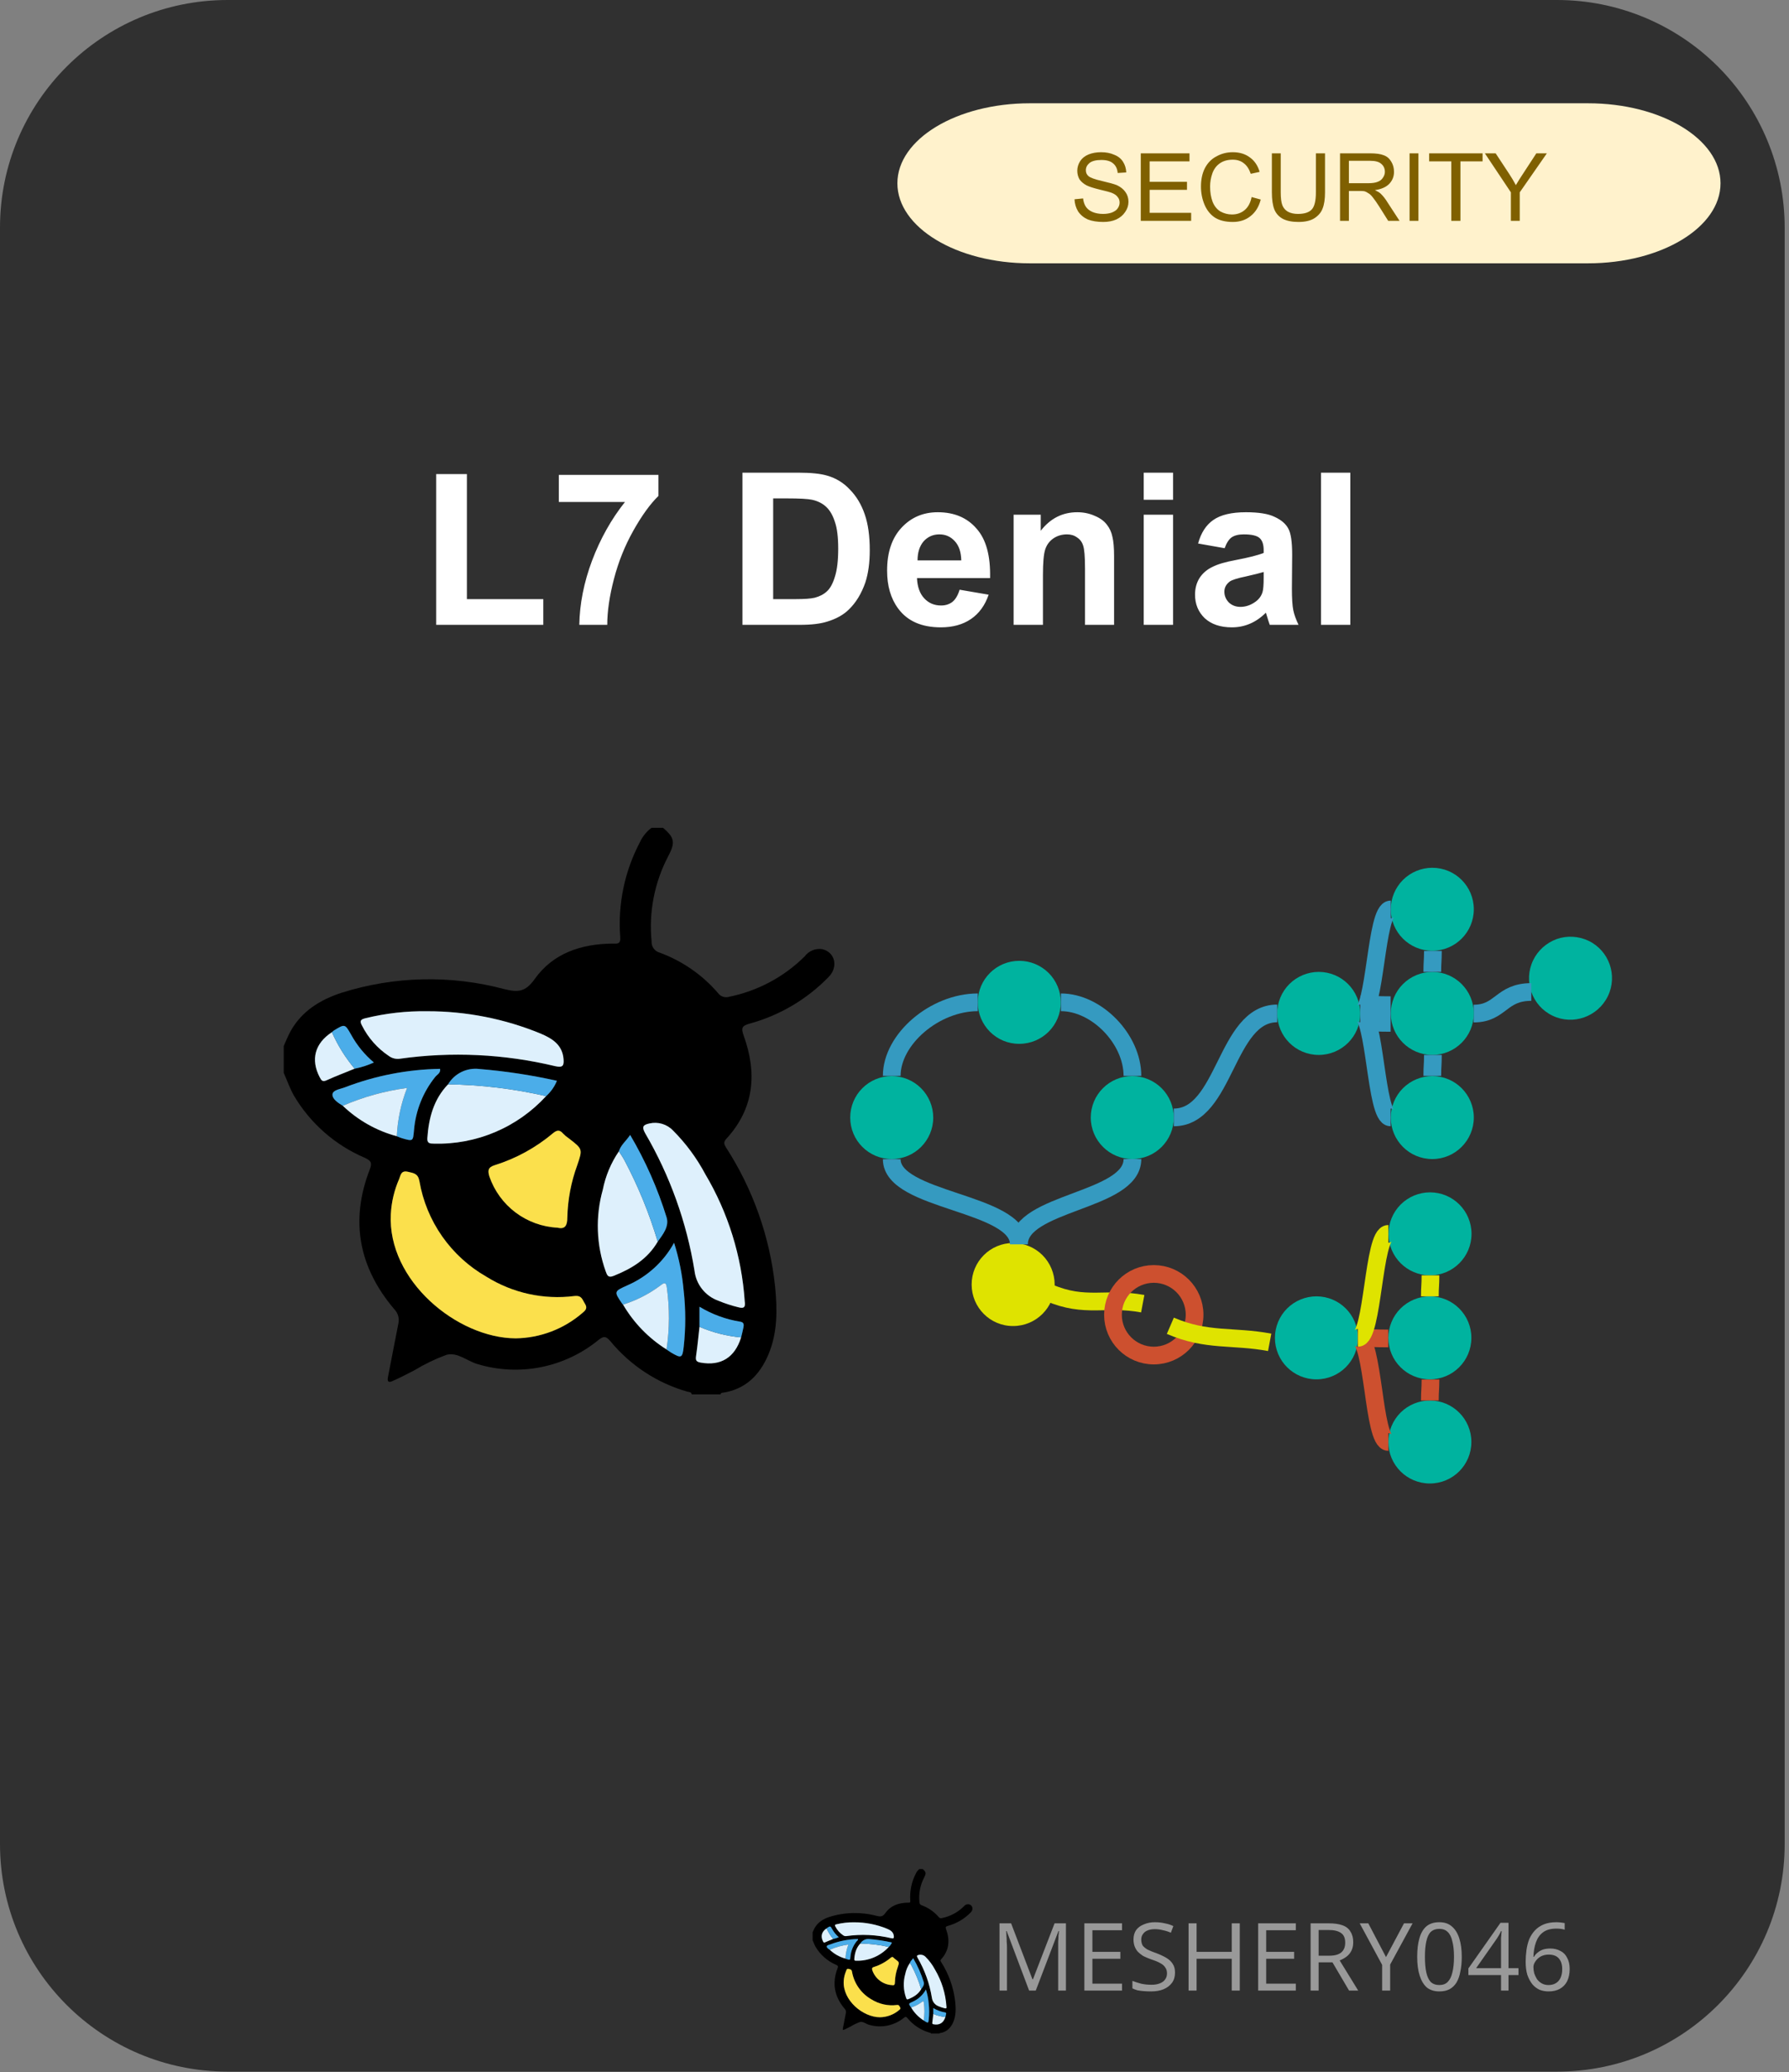 <svg width="101" height="117" viewBox="0 0 101 117" fill="none" xmlns="http://www.w3.org/2000/svg">
<rect x="0" y="0" width="101" height="117" fill="#808080" stroke="none"/>
<g clip-path="url(#clip0_5562_24511)">
<path fill-rule="evenodd" clip-rule="evenodd" d="M0 12.849C0 5.753 5.753 0 12.849 0H87.906C91.314 0 94.583 1.354 96.992 3.764C99.402 6.173 100.756 9.441 100.756 12.849V104.127C100.756 111.224 95.003 116.976 87.906 116.976H12.849C5.753 116.976 0 111.224 0 104.127V12.849Z" fill="#303030"/>
<path d="M24.625 35.283V26.768H26.359V33.83H30.672V35.283H24.625ZM31.549 28.346V26.815H37.174V28.002C36.705 28.461 36.231 29.117 35.752 29.971C35.273 30.825 34.908 31.737 34.658 32.705C34.408 33.664 34.283 34.523 34.283 35.283H32.705C32.726 34.096 32.965 32.888 33.424 31.659C33.893 30.419 34.512 29.315 35.283 28.346H31.549ZM41.916 26.69H45.072C45.791 26.69 46.338 26.747 46.713 26.862C47.213 27.007 47.64 27.273 47.994 27.659C48.359 28.034 48.635 28.497 48.822 29.049C49.01 29.591 49.103 30.263 49.103 31.065C49.103 31.773 49.02 32.382 48.853 32.893C48.635 33.518 48.328 34.023 47.932 34.408C47.63 34.711 47.223 34.94 46.713 35.096C46.328 35.221 45.812 35.283 45.166 35.283H41.916V26.69ZM43.65 28.143V33.83H44.932C45.421 33.83 45.775 33.804 45.994 33.752C46.275 33.679 46.505 33.559 46.682 33.393C46.869 33.226 47.02 32.95 47.135 32.565C47.26 32.179 47.322 31.653 47.322 30.987C47.322 30.33 47.26 29.825 47.135 29.471C47.02 29.106 46.859 28.825 46.65 28.627C46.442 28.429 46.176 28.294 45.853 28.221C45.603 28.169 45.124 28.143 44.416 28.143H43.65ZM54.176 33.299L55.816 33.58C55.608 34.184 55.275 34.643 54.816 34.955C54.358 35.268 53.79 35.424 53.113 35.424C52.03 35.424 51.228 35.07 50.707 34.362C50.29 33.799 50.082 33.086 50.082 32.221C50.082 31.19 50.353 30.382 50.895 29.799C51.436 29.216 52.118 28.924 52.941 28.924C53.868 28.924 54.598 29.231 55.129 29.846C55.671 30.45 55.926 31.382 55.895 32.643H51.77C51.79 33.132 51.926 33.513 52.176 33.783C52.426 34.054 52.743 34.19 53.129 34.19C53.379 34.19 53.592 34.122 53.77 33.987C53.947 33.841 54.082 33.612 54.176 33.299ZM54.27 31.643C54.259 31.164 54.134 30.799 53.895 30.549C53.665 30.299 53.379 30.174 53.035 30.174C52.681 30.174 52.384 30.304 52.145 30.565C51.915 30.836 51.801 31.195 51.801 31.643H54.27ZM62.897 35.283H61.256V32.112C61.256 31.434 61.219 30.997 61.147 30.799C61.084 30.601 60.969 30.45 60.803 30.346C60.647 30.231 60.459 30.174 60.24 30.174C59.949 30.174 59.688 30.252 59.459 30.409C59.24 30.565 59.089 30.773 59.006 31.034C58.922 31.294 58.881 31.773 58.881 32.471V35.283H57.225V29.065H58.756V29.971C59.297 29.273 59.985 28.924 60.818 28.924C61.172 28.924 61.501 28.992 61.803 29.127C62.105 29.252 62.334 29.419 62.49 29.627C62.647 29.825 62.751 30.054 62.803 30.315C62.865 30.565 62.897 30.929 62.897 31.409V35.283ZM64.57 28.221V26.69H66.227V28.221H64.57ZM64.57 35.283V29.065H66.227V35.283H64.57ZM69.139 30.955L67.639 30.69C67.805 30.086 68.092 29.643 68.498 29.362C68.915 29.07 69.529 28.924 70.342 28.924C71.071 28.924 71.613 29.013 71.967 29.19C72.331 29.356 72.587 29.575 72.732 29.846C72.878 30.106 72.951 30.596 72.951 31.315L72.936 33.237C72.936 33.789 72.962 34.195 73.014 34.455C73.066 34.705 73.165 34.981 73.311 35.283H71.686C71.644 35.169 71.592 35.007 71.529 34.799C71.498 34.695 71.477 34.627 71.467 34.596C71.186 34.877 70.883 35.086 70.561 35.221C70.248 35.356 69.909 35.424 69.545 35.424C68.899 35.424 68.389 35.252 68.014 34.908C67.649 34.554 67.467 34.112 67.467 33.58C67.467 33.226 67.55 32.914 67.717 32.643C67.894 32.372 68.133 32.164 68.436 32.018C68.738 31.862 69.175 31.731 69.748 31.627C70.508 31.481 71.04 31.346 71.342 31.221V31.065C71.342 30.742 71.264 30.513 71.107 30.377C70.951 30.242 70.654 30.174 70.217 30.174C69.925 30.174 69.696 30.231 69.529 30.346C69.373 30.461 69.243 30.664 69.139 30.955ZM71.342 32.299C71.133 32.362 70.8 32.445 70.342 32.549C69.883 32.643 69.581 32.737 69.436 32.83C69.227 32.987 69.123 33.179 69.123 33.408C69.123 33.638 69.206 33.841 69.373 34.018C69.55 34.184 69.769 34.268 70.029 34.268C70.331 34.268 70.618 34.169 70.889 33.971C71.087 33.825 71.217 33.643 71.279 33.424C71.321 33.289 71.342 33.023 71.342 32.627V32.299ZM74.578 35.283V26.69H76.234V35.283H74.578Z" fill="white"/>
<path d="M58.1 112.401L56.834 109.041H56.803C56.813 109.104 56.819 109.187 56.819 109.291C56.829 109.395 56.834 109.51 56.834 109.635C56.845 109.75 56.85 109.869 56.85 109.994V112.401H56.428V108.604H57.084L58.287 111.76H58.319L59.537 108.604H60.178V112.401H59.74V109.963C59.74 109.849 59.74 109.739 59.74 109.635C59.751 109.52 59.756 109.411 59.756 109.307C59.767 109.203 59.777 109.114 59.787 109.041H59.756L58.475 112.401H58.1ZM63.345 112.401H61.22V108.604H63.345V108.994H61.673V110.213H63.251V110.604H61.673V112.01H63.345V112.401ZM66.337 111.385C66.337 111.614 66.28 111.807 66.165 111.963C66.051 112.119 65.894 112.239 65.696 112.323C65.499 112.406 65.259 112.448 64.978 112.448C64.842 112.448 64.707 112.442 64.571 112.432C64.446 112.421 64.327 112.406 64.212 112.385C64.108 112.354 64.014 112.317 63.931 112.276V111.854C64.066 111.906 64.228 111.958 64.415 112.01C64.603 112.052 64.801 112.073 65.009 112.073C65.196 112.073 65.353 112.046 65.478 111.994C65.613 111.942 65.712 111.869 65.775 111.776C65.847 111.682 65.884 111.567 65.884 111.432C65.884 111.296 65.853 111.187 65.79 111.104C65.738 111.01 65.644 110.927 65.509 110.854C65.384 110.781 65.207 110.708 64.978 110.635C64.811 110.573 64.665 110.51 64.54 110.448C64.426 110.375 64.327 110.296 64.243 110.213C64.16 110.119 64.097 110.015 64.056 109.901C64.014 109.786 63.993 109.656 63.993 109.51C63.993 109.312 64.04 109.14 64.134 108.994C64.238 108.849 64.384 108.739 64.571 108.666C64.759 108.583 64.967 108.541 65.196 108.541C65.405 108.541 65.592 108.562 65.759 108.604C65.936 108.635 66.097 108.687 66.243 108.76L66.103 109.135C65.967 109.073 65.821 109.026 65.665 108.994C65.509 108.953 65.353 108.932 65.196 108.932C65.03 108.932 64.889 108.958 64.775 109.01C64.67 109.052 64.587 109.119 64.525 109.213C64.462 109.296 64.431 109.395 64.431 109.51C64.431 109.645 64.457 109.76 64.509 109.854C64.571 109.937 64.665 110.015 64.79 110.088C64.915 110.151 65.082 110.218 65.29 110.291C65.509 110.375 65.696 110.463 65.853 110.557C66.009 110.651 66.129 110.765 66.212 110.901C66.295 111.026 66.337 111.187 66.337 111.385ZM69.993 112.401H69.54V110.604H67.555V112.401H67.102V108.604H67.555V110.213H69.54V108.604H69.993V112.401ZM73.156 112.401H71.031V108.604H73.156V108.994H71.484V110.213H73.062V110.604H71.484V112.01H73.156V112.401ZM75.023 108.604C75.335 108.604 75.591 108.64 75.788 108.713C75.997 108.786 76.148 108.906 76.242 109.073C76.346 109.229 76.398 109.427 76.398 109.666C76.398 109.864 76.361 110.031 76.288 110.166C76.216 110.302 76.122 110.411 76.007 110.494C75.893 110.578 75.768 110.645 75.632 110.698L76.679 112.401H76.163L75.226 110.807H74.445V112.401H73.992V108.604H75.023ZM74.992 108.979H74.445V110.432H75.038C75.351 110.432 75.58 110.369 75.726 110.244C75.872 110.119 75.945 109.937 75.945 109.698C75.945 109.437 75.867 109.255 75.71 109.151C75.554 109.036 75.314 108.979 74.992 108.979ZM78.249 110.51L79.264 108.604H79.749L78.483 110.932V112.401H78.03V110.948L76.764 108.604H77.249L78.249 110.51ZM82.525 110.494C82.525 110.807 82.498 111.083 82.446 111.323C82.405 111.562 82.332 111.77 82.228 111.948C82.123 112.114 81.993 112.239 81.837 112.323C81.681 112.406 81.488 112.448 81.259 112.448C80.978 112.448 80.743 112.375 80.556 112.229C80.379 112.073 80.243 111.849 80.15 111.557C80.056 111.265 80.009 110.911 80.009 110.494C80.009 110.088 80.05 109.739 80.134 109.448C80.217 109.156 80.347 108.932 80.525 108.776C80.712 108.619 80.957 108.541 81.259 108.541C81.55 108.541 81.785 108.619 81.962 108.776C82.15 108.932 82.29 109.156 82.384 109.448C82.478 109.739 82.525 110.088 82.525 110.494ZM80.446 110.494C80.446 110.849 80.472 111.145 80.525 111.385C80.577 111.614 80.66 111.791 80.775 111.916C80.9 112.031 81.061 112.088 81.259 112.088C81.457 112.088 81.613 112.031 81.728 111.916C81.853 111.791 81.941 111.614 81.993 111.385C82.056 111.145 82.087 110.849 82.087 110.494C82.087 110.14 82.056 109.849 81.993 109.619C81.941 109.38 81.853 109.203 81.728 109.088C81.613 108.974 81.457 108.916 81.259 108.916C81.061 108.916 80.9 108.974 80.775 109.088C80.66 109.203 80.577 109.38 80.525 109.619C80.472 109.849 80.446 110.14 80.446 110.494ZM85.727 111.526H85.165V112.401H84.743V111.526H82.899V111.151L84.712 108.573H85.165V111.135H85.727V111.526ZM84.743 111.135V109.885C84.743 109.791 84.743 109.708 84.743 109.635C84.743 109.552 84.743 109.479 84.743 109.416C84.753 109.343 84.758 109.281 84.758 109.229C84.769 109.166 84.774 109.104 84.774 109.041H84.743C84.712 109.114 84.675 109.187 84.633 109.26C84.592 109.333 84.55 109.401 84.508 109.463L83.337 111.135H84.743ZM86.133 110.776C86.133 110.546 86.149 110.323 86.18 110.104C86.211 109.885 86.263 109.682 86.336 109.494C86.42 109.307 86.524 109.145 86.649 109.01C86.784 108.864 86.951 108.75 87.149 108.666C87.347 108.583 87.586 108.541 87.868 108.541C87.94 108.541 88.024 108.546 88.118 108.557C88.211 108.567 88.284 108.578 88.336 108.588V108.963C88.274 108.942 88.201 108.927 88.118 108.916C88.034 108.906 87.951 108.901 87.868 108.901C87.545 108.901 87.289 108.974 87.102 109.119C86.925 109.255 86.795 109.442 86.711 109.682C86.628 109.921 86.581 110.192 86.571 110.494H86.602C86.654 110.401 86.722 110.323 86.805 110.26C86.888 110.187 86.987 110.13 87.102 110.088C87.227 110.046 87.368 110.026 87.524 110.026C87.743 110.026 87.935 110.073 88.102 110.166C88.269 110.25 88.394 110.38 88.477 110.557C88.571 110.724 88.618 110.932 88.618 111.182C88.618 111.442 88.571 111.671 88.477 111.869C88.383 112.057 88.243 112.203 88.055 112.307C87.878 112.401 87.67 112.448 87.43 112.448C87.243 112.448 87.071 112.416 86.914 112.354C86.758 112.281 86.623 112.177 86.508 112.041C86.394 111.895 86.3 111.718 86.227 111.51C86.164 111.302 86.133 111.057 86.133 110.776ZM87.414 112.088C87.654 112.088 87.841 112.015 87.977 111.869C88.123 111.713 88.196 111.484 88.196 111.182C88.196 110.932 88.133 110.734 88.008 110.588C87.883 110.442 87.69 110.369 87.43 110.369C87.263 110.369 87.112 110.406 86.977 110.479C86.852 110.552 86.753 110.645 86.68 110.76C86.607 110.864 86.571 110.968 86.571 111.073C86.571 111.187 86.586 111.307 86.618 111.432C86.659 111.546 86.711 111.656 86.774 111.76C86.847 111.854 86.935 111.932 87.039 111.994C87.154 112.057 87.279 112.088 87.414 112.088Z" fill="#999999"/>
<path fill-rule="evenodd" clip-rule="evenodd" d="M58.139 5.832H89.657C93.786 5.832 97.134 7.855 97.134 10.35C97.134 12.846 93.786 14.869 89.657 14.869H58.139C54.01 14.869 50.663 12.846 50.663 10.35C50.663 7.855 54.01 5.832 58.139 5.832Z" fill="#FFF2CC"/>
<path d="M60.663 11.252L61.147 11.205C61.168 11.392 61.22 11.548 61.303 11.673C61.386 11.798 61.511 11.897 61.678 11.97C61.855 12.043 62.053 12.08 62.272 12.08C62.459 12.08 62.626 12.054 62.772 12.002C62.928 11.939 63.038 11.861 63.1 11.767C63.173 11.663 63.209 11.554 63.209 11.439C63.209 11.314 63.173 11.21 63.1 11.127C63.038 11.033 62.928 10.955 62.772 10.892C62.668 10.851 62.439 10.788 62.084 10.705C61.741 10.621 61.496 10.543 61.35 10.47C61.173 10.377 61.038 10.262 60.944 10.127C60.861 9.981 60.819 9.819 60.819 9.642C60.819 9.455 60.871 9.278 60.975 9.111C61.09 8.934 61.251 8.804 61.459 8.72C61.668 8.637 61.902 8.595 62.163 8.595C62.444 8.595 62.689 8.642 62.897 8.736C63.116 8.819 63.282 8.949 63.397 9.127C63.511 9.304 63.574 9.507 63.584 9.736L63.1 9.767C63.079 9.528 62.991 9.345 62.834 9.22C62.689 9.095 62.47 9.033 62.178 9.033C61.876 9.033 61.652 9.09 61.506 9.205C61.371 9.319 61.303 9.455 61.303 9.611C61.303 9.746 61.35 9.856 61.444 9.939C61.548 10.033 61.803 10.127 62.209 10.22C62.616 10.314 62.897 10.392 63.053 10.455C63.272 10.559 63.433 10.689 63.538 10.845C63.652 11.002 63.709 11.184 63.709 11.392C63.709 11.601 63.647 11.793 63.522 11.97C63.407 12.147 63.241 12.288 63.022 12.392C62.814 12.486 62.569 12.533 62.288 12.533C61.944 12.533 61.652 12.486 61.413 12.392C61.183 12.288 61.001 12.137 60.866 11.939C60.741 11.731 60.673 11.502 60.663 11.252ZM64.404 12.47V8.658H67.154V9.111H64.904V10.267H67.013V10.72H64.904V12.017H67.248V12.47H64.404ZM70.661 11.127L71.177 11.267C71.072 11.673 70.88 11.986 70.598 12.205C70.328 12.423 69.994 12.533 69.598 12.533C69.182 12.533 68.843 12.449 68.583 12.283C68.333 12.116 68.14 11.877 68.005 11.564C67.869 11.241 67.802 10.897 67.802 10.533C67.802 10.137 67.874 9.793 68.02 9.502C68.177 9.199 68.395 8.975 68.677 8.83C68.958 8.673 69.265 8.595 69.598 8.595C69.984 8.595 70.307 8.694 70.567 8.892C70.828 9.08 71.01 9.35 71.114 9.705L70.614 9.814C70.52 9.543 70.39 9.345 70.223 9.22C70.057 9.085 69.848 9.017 69.598 9.017C69.296 9.017 69.046 9.09 68.848 9.236C68.661 9.371 68.525 9.559 68.442 9.798C68.359 10.038 68.317 10.283 68.317 10.533C68.317 10.856 68.364 11.142 68.458 11.392C68.552 11.632 68.697 11.814 68.895 11.939C69.103 12.054 69.322 12.111 69.552 12.111C69.833 12.111 70.072 12.028 70.27 11.861C70.468 11.694 70.598 11.449 70.661 11.127ZM74.29 8.658H74.805V10.861C74.805 11.246 74.759 11.554 74.665 11.783C74.582 12.002 74.425 12.184 74.196 12.33C73.977 12.465 73.68 12.533 73.305 12.533C72.951 12.533 72.66 12.476 72.43 12.361C72.201 12.236 72.04 12.059 71.946 11.83C71.852 11.59 71.805 11.267 71.805 10.861V8.658H72.305V10.861C72.305 11.194 72.337 11.439 72.399 11.595C72.462 11.752 72.566 11.871 72.712 11.955C72.868 12.038 73.055 12.08 73.274 12.08C73.639 12.08 73.899 11.996 74.055 11.83C74.212 11.663 74.29 11.34 74.29 10.861V8.658ZM75.653 12.47V8.658H77.341C77.685 8.658 77.945 8.694 78.122 8.767C78.299 8.83 78.44 8.949 78.544 9.127C78.648 9.293 78.7 9.486 78.7 9.705C78.7 9.965 78.612 10.189 78.435 10.377C78.257 10.564 77.987 10.684 77.622 10.736C77.757 10.798 77.862 10.861 77.935 10.923C78.08 11.059 78.216 11.231 78.341 11.439L79.013 12.47H78.372L77.872 11.673C77.726 11.444 77.606 11.272 77.513 11.158C77.419 11.033 77.33 10.949 77.247 10.908C77.174 10.856 77.101 10.819 77.028 10.798C76.966 10.788 76.872 10.783 76.747 10.783H76.153V12.47H75.653ZM76.153 10.345H77.247C77.476 10.345 77.653 10.319 77.778 10.267C77.914 10.215 78.013 10.137 78.075 10.033C78.148 9.929 78.185 9.819 78.185 9.705C78.185 9.517 78.117 9.366 77.981 9.252C77.856 9.137 77.648 9.08 77.356 9.08H76.153V10.345ZM79.579 12.47V8.658H80.079V12.47H79.579ZM81.935 12.47V9.111H80.685V8.658H83.7V9.111H82.45V12.47H81.935ZM85.299 12.47V10.861L83.83 8.658H84.439L85.189 9.798C85.335 10.017 85.465 10.236 85.58 10.455C85.694 10.257 85.835 10.033 86.002 9.783L86.736 8.658H87.33L85.799 10.861V12.47H85.299Z" fill="#7F6000"/>
<g clip-path="url(#clip1_5562_24511)">
<path d="M55.202 56.597C55.202 55.301 56.25 54.254 57.546 54.254C58.164 54.254 58.765 54.503 59.203 54.941C59.641 55.378 59.89 55.979 59.89 56.597C59.89 57.894 58.842 58.941 57.546 58.941C56.25 58.95 55.202 57.894 55.202 56.597Z" fill="#00B39F"/>
<path d="M48 63.104C48 61.808 49.047 60.761 50.344 60.761C50.962 60.761 51.563 61.01 52 61.448C52.438 61.885 52.687 62.486 52.687 63.104C52.687 64.401 51.64 65.448 50.344 65.448C49.047 65.448 48 64.401 48 63.104Z" fill="#00B39F"/>
<path d="M55.202 56.597C52.773 56.597 50.344 58.675 50.344 60.752" stroke="#359AC0" stroke-miterlimit="10" stroke-linejoin="round"/>
<path d="M87.652 57.353C86.484 56.795 85.995 55.395 86.553 54.228C86.819 53.67 87.3 53.241 87.884 53.026C88.468 52.82 89.111 52.855 89.678 53.121C90.846 53.679 91.335 55.078 90.777 56.245C90.21 57.413 88.811 57.911 87.652 57.353Z" fill="#00B39F"/>
<path d="M61.581 63.104C61.581 61.808 62.628 60.761 63.924 60.761C64.542 60.761 65.143 61.01 65.581 61.448C66.019 61.885 66.268 62.486 66.268 63.104C66.268 64.401 65.221 65.448 63.924 65.448C62.637 65.448 61.581 64.401 61.581 63.104Z" fill="#00B39F"/>
<path d="M54.855 72.532C54.855 71.236 55.902 70.188 57.199 70.188C57.817 70.188 58.418 70.437 58.855 70.875C59.293 71.313 59.542 71.914 59.542 72.532C59.542 73.828 58.495 74.876 57.199 74.876C55.902 74.884 54.855 73.828 54.855 72.532Z" fill="#DFE300"/>
<path d="M59.217 72.993C61.279 73.882 62.444 73.228 64.514 73.616" stroke="#DFE300"/>
<path d="M63.933 65.448C63.933 66.65 62.336 67.251 60.731 67.852C59.134 68.453 57.529 69.053 57.529 70.255" stroke="#359AC0" stroke-miterlimit="10" stroke-linejoin="round"/>
<path d="M86.45 56.014C85.6 56.014 85.162 56.314 84.759 56.623C84.356 56.923 83.978 57.233 83.197 57.233" stroke="#359AC0" stroke-miterlimit="10" stroke-linejoin="round"/>
<path d="M57.52 70.264C57.52 69.062 55.726 68.461 53.932 67.86C52.138 67.259 50.344 66.658 50.344 65.457" stroke="#359AC0" stroke-miterlimit="10" stroke-linejoin="round"/>
<path d="M63.933 60.752C63.933 58.675 61.916 56.597 59.898 56.597" stroke="#359AC0" stroke-miterlimit="10" stroke-linejoin="round"/>
<path d="M80.862 65.448C79.565 65.448 78.518 64.401 78.518 63.104C78.518 62.486 78.767 61.885 79.205 61.448C79.643 61.01 80.244 60.761 80.862 60.761C82.158 60.761 83.205 61.808 83.205 63.104C83.205 64.392 82.158 65.448 80.862 65.448Z" fill="#00B39F"/>
<path d="M74.449 59.568C73.153 59.568 72.105 58.52 72.105 57.224C72.105 56.606 72.354 56.005 72.792 55.567C73.23 55.129 73.831 54.88 74.449 54.88C75.745 54.88 76.793 55.928 76.793 57.224C76.801 58.52 75.745 59.568 74.449 59.568Z" fill="#00B39F"/>
<path d="M80.862 59.568C79.565 59.568 78.518 58.52 78.518 57.224C78.518 56.606 78.767 56.005 79.205 55.567C79.643 55.129 80.244 54.88 80.862 54.88C82.158 54.88 83.205 55.928 83.205 57.224C83.205 58.52 82.158 59.568 80.862 59.568Z" fill="#00B39F"/>
<path d="M78.51 63.096C78.08 63.096 77.866 61.628 77.651 60.16C77.436 58.692 77.222 57.224 76.793 57.224" stroke="#359AC0" stroke-miterlimit="10" stroke-linejoin="round"/>
<path d="M76.801 57.224C77.23 57.224 77.445 57.233 77.651 57.241C77.866 57.25 78.08 57.258 78.51 57.258" stroke="#359AC0" stroke-width="2" stroke-miterlimit="10" stroke-linejoin="round"/>
<path d="M80.862 60.752C80.862 60.46 80.87 60.306 80.879 60.16C80.887 60.014 80.896 59.859 80.896 59.568" stroke="#359AC0" stroke-miterlimit="10" stroke-linejoin="round"/>
<path d="M72.105 57.224C70.646 57.224 69.916 58.692 69.187 60.16C68.457 61.628 67.727 63.096 66.268 63.096" stroke="#359AC0" stroke-miterlimit="10" stroke-linejoin="round"/>
<path d="M80.862 53.687C79.565 53.687 78.518 52.64 78.518 51.344C78.518 50.725 78.767 50.125 79.205 49.687C79.643 49.249 80.244 49 80.862 49C82.158 49 83.205 50.047 83.205 51.344C83.205 52.64 82.158 53.687 80.862 53.687Z" fill="#00B39F"/>
<path d="M80.862 54.88C80.862 54.589 80.87 54.434 80.879 54.288C80.887 54.142 80.896 53.988 80.896 53.696" stroke="#359AC0" stroke-miterlimit="10" stroke-linejoin="round"/>
<path d="M76.801 57.224C77.23 57.224 77.445 55.756 77.66 54.288C77.874 52.82 78.089 51.352 78.518 51.352" stroke="#359AC0" stroke-miterlimit="10" stroke-linejoin="round"/>
<path d="M80.724 83.767C79.428 83.767 78.381 82.72 78.381 81.424C78.381 80.806 78.63 80.205 79.067 79.767C79.505 79.329 80.106 79.08 80.724 79.08C82.021 79.08 83.068 80.128 83.068 81.424C83.068 82.72 82.021 83.767 80.724 83.767Z" fill="#00B39F"/>
<path d="M74.32 77.887C73.024 77.887 71.977 76.84 71.977 75.543C71.977 74.925 72.226 74.324 72.663 73.887C73.101 73.449 73.702 73.2 74.32 73.2C75.617 73.2 76.664 74.247 76.664 75.543C76.664 76.84 75.617 77.887 74.32 77.887Z" fill="#00B39F"/>
<path d="M80.724 77.887C79.428 77.887 78.381 76.84 78.381 75.543C78.381 74.925 78.63 74.324 79.067 73.887C79.505 73.449 80.106 73.2 80.724 73.2C82.021 73.2 83.068 74.247 83.068 75.543C83.068 76.84 82.021 77.887 80.724 77.887Z" fill="#00B39F"/>
<path d="M78.381 81.424C77.951 81.424 77.737 79.956 77.531 78.488C77.316 77.02 77.102 75.552 76.672 75.552" stroke="#CD502F" stroke-miterlimit="10" stroke-linejoin="round"/>
<path d="M76.664 75.543C77.093 75.543 77.308 75.552 77.514 75.561C77.728 75.569 77.943 75.578 78.372 75.578" stroke="#CD502F" stroke-miterlimit="10" stroke-linejoin="round"/>
<path d="M80.724 79.08C80.724 78.788 80.733 78.634 80.742 78.488C80.75 78.342 80.759 78.188 80.759 77.896" stroke="#CD502F" stroke-miterlimit="10" stroke-linejoin="round"/>
<path d="M80.733 72.015C79.437 72.015 78.389 70.968 78.389 69.672C78.389 69.053 78.638 68.453 79.076 68.015C79.514 67.577 80.115 67.328 80.733 67.328C82.029 67.328 83.076 68.375 83.076 69.672C83.076 70.968 82.029 72.015 80.733 72.015Z" fill="#00B39F"/>
<path d="M80.724 73.2C80.724 72.908 80.733 72.753 80.742 72.608C80.75 72.462 80.759 72.307 80.759 72.015" stroke="#DFE300" stroke-miterlimit="10" stroke-linejoin="round"/>
<path d="M76.664 75.543C77.093 75.543 77.308 74.076 77.522 72.608C77.737 71.14 77.951 69.672 78.381 69.672" stroke="#DFE300" stroke-miterlimit="10" stroke-linejoin="round"/>
<circle cx="65.138" cy="74.239" r="2.304" stroke="#CD502F"/>
<path d="M66.073 74.862C68.134 75.752 69.611 75.409 71.681 75.797" stroke="#DFE300"/>
</g>
<path d="M37.432 46.742C38.078 47.297 38.142 47.563 37.722 48.354C36.949 49.828 36.623 51.497 36.786 53.154C36.777 53.294 36.816 53.434 36.897 53.549C36.978 53.664 37.096 53.748 37.232 53.788C38.505 54.254 39.639 55.036 40.526 56.062C40.595 56.162 40.693 56.237 40.808 56.278C40.922 56.318 41.046 56.32 41.162 56.285C42.778 55.957 44.262 55.163 45.432 54.001C45.545 53.849 45.697 53.73 45.873 53.659C46.049 53.588 46.241 53.566 46.428 53.597C47.15 53.772 47.342 54.602 46.778 55.169C45.555 56.428 44.017 57.337 42.324 57.8C41.876 57.921 41.834 58.056 41.984 58.474C42.748 60.589 42.592 62.573 41.01 64.3C40.828 64.498 40.878 64.618 40.993 64.801C42.519 67.165 43.467 69.856 43.76 72.655C43.888 73.95 43.902 75.249 43.382 76.482C42.882 77.668 42.06 78.478 40.726 78.655C40.706 78.657 40.693 78.709 40.677 78.738H39.055C39.033 78.59 38.895 78.606 38.805 78.582C37.098 78.095 35.581 77.098 34.455 75.726C34.21 75.447 34.089 75.43 33.796 75.657C32.86 76.426 31.749 76.954 30.562 77.194C29.375 77.434 28.146 77.379 26.985 77.033C26.378 76.868 25.834 76.328 25.196 76.506C24.573 76.736 23.973 77.026 23.405 77.37C23.02 77.562 22.642 77.773 22.247 77.943C22.116 77.999 21.82 78.179 21.904 77.752C22.102 76.749 22.289 75.745 22.489 74.742C22.522 74.597 22.519 74.445 22.478 74.302C22.437 74.158 22.36 74.027 22.255 73.921C20.259 71.565 19.752 68.93 20.878 66.029C21.026 65.647 20.933 65.535 20.589 65.374C18.922 64.661 17.525 63.437 16.601 61.877C16.368 61.466 16.21 61.013 16.018 60.578V59.065C16.149 58.779 16.262 58.481 16.416 58.208C17.054 57.078 18.089 56.451 19.276 56.06C22.262 55.116 25.455 55.045 28.479 55.854C29.262 56.046 29.671 56.008 30.186 55.283C31.224 53.821 32.812 53.301 34.571 53.281C34.819 53.278 35.052 53.347 35.016 52.914C34.875 51.058 35.261 49.201 36.128 47.555C36.276 47.233 36.501 46.954 36.784 46.742L37.432 46.742ZM18.737 58.284C17.773 58.912 17.529 59.833 18.049 60.827C18.144 61.01 18.208 61.106 18.441 60.999C18.959 60.763 19.494 60.561 20.021 60.345C20.396 60.272 20.761 60.154 21.107 59.994C20.587 59.556 20.153 59.026 19.825 58.43C19.473 57.81 19.471 57.81 18.857 58.184C18.814 58.215 18.774 58.248 18.737 58.284ZM41.84 75.518C41.885 75.326 41.938 75.136 41.974 74.942C42.001 74.793 41.997 74.66 41.788 74.631C40.975 74.501 40.195 74.214 39.491 73.788V74.921C39.428 75.469 39.378 76.02 39.297 76.566C39.261 76.808 39.301 76.897 39.566 76.943C40.695 77.141 41.483 76.66 41.84 75.518ZM37.63 76.199C37.719 76.259 37.805 76.325 37.897 76.379C38.464 76.714 38.53 76.686 38.599 76.047C38.717 74.993 38.716 73.929 38.596 72.875C38.515 71.958 38.334 71.053 38.055 70.177C37.468 71.246 36.542 72.09 35.424 72.577C34.653 72.924 34.653 72.924 35.136 73.629C35.148 73.643 35.161 73.655 35.175 73.666C35.777 74.696 36.62 75.564 37.63 76.199ZM19.353 62.439C20.209 63.259 21.257 63.851 22.402 64.159C22.5 64.197 22.595 64.243 22.696 64.272C23.326 64.454 23.315 64.452 23.374 63.81C23.465 62.71 23.884 61.662 24.577 60.802C24.678 60.676 24.881 60.598 24.847 60.354C23.009 60.385 21.192 60.737 19.476 61.396C19.217 61.498 18.791 61.543 18.771 61.793C18.75 62.056 19.088 62.278 19.353 62.439ZM37.132 70.112C37.429 69.705 37.783 69.254 37.637 68.753C37.135 67.122 36.443 65.556 35.576 64.086C35.34 64.439 35.046 64.654 34.94 65.01C34.495 65.663 34.187 66.398 34.033 67.173C33.607 68.689 33.663 70.299 34.193 71.782C34.272 71.991 34.317 72.174 34.633 72.048C35.656 71.642 36.561 71.096 37.132 70.112ZM30.829 61.896C31.097 61.658 31.306 61.361 31.441 61.029C29.997 60.706 28.532 60.483 27.057 60.362C26.711 60.32 26.36 60.38 26.047 60.534C25.735 60.688 25.473 60.929 25.295 61.229C24.479 62.078 24.204 63.133 24.126 64.267C24.105 64.567 24.278 64.576 24.492 64.577C25.679 64.611 26.859 64.389 27.952 63.926C29.046 63.463 30.027 62.771 30.829 61.896ZM29.115 75.572C30.496 75.552 31.826 75.047 32.873 74.145C33.052 73.997 33.189 73.873 33.022 73.613C32.873 73.381 32.848 73.132 32.422 73.183C30.691 73.401 28.938 73.015 27.458 72.09C26.47 71.525 25.619 70.749 24.965 69.817C24.312 68.885 23.873 67.821 23.68 66.699C23.602 66.26 23.358 66.244 23.03 66.166C22.629 66.071 22.618 66.378 22.532 66.577C22.258 67.204 22.099 67.876 22.064 68.56C21.868 72.311 25.817 75.56 29.115 75.572ZM42.044 73.473C41.874 70.94 41.112 68.483 39.817 66.3C39.335 65.394 38.722 64.565 37.998 63.838C37.83 63.661 37.618 63.532 37.385 63.461C37.151 63.391 36.904 63.383 36.666 63.438C36.308 63.515 36.216 63.619 36.427 63.996C37.823 66.388 38.766 69.017 39.209 71.751C39.252 72.131 39.401 72.491 39.639 72.791C39.877 73.09 40.193 73.318 40.553 73.447C40.917 73.598 41.292 73.721 41.675 73.814C42.035 73.918 42.09 73.777 42.044 73.473ZM24.12 57.101C22.95 57.084 21.782 57.215 20.645 57.492C20.379 57.556 20.279 57.629 20.438 57.913C20.787 58.607 21.31 59.198 21.956 59.629C22.13 59.757 22.346 59.812 22.56 59.785C25.488 59.371 28.469 59.513 31.345 60.203C31.772 60.3 31.846 60.177 31.816 59.805C31.752 58.993 31.171 58.64 30.528 58.365C28.496 57.527 26.319 57.098 24.12 57.101ZM31.474 69.323C31.892 69.424 32.029 69.219 32.029 68.747C32.053 67.741 32.241 66.746 32.587 65.801C32.896 64.886 32.905 64.89 32.119 64.284C31.999 64.204 31.889 64.112 31.789 64.008C31.592 63.775 31.433 63.811 31.211 63.995C30.247 64.807 29.131 65.418 27.928 65.794C27.532 65.916 27.537 66.115 27.627 66.427C27.905 67.239 28.421 67.949 29.106 68.465C29.792 68.981 30.617 69.28 31.474 69.323Z" fill="black"/>
<path d="M29.115 75.572C25.817 75.56 21.868 72.311 22.064 68.56C22.099 67.876 22.258 67.204 22.532 66.577C22.618 66.378 22.629 66.071 23.03 66.166C23.358 66.244 23.602 66.26 23.68 66.699C23.873 67.821 24.312 68.885 24.965 69.817C25.619 70.749 26.47 71.525 27.458 72.09C28.938 73.015 30.691 73.401 32.422 73.183C32.848 73.132 32.873 73.381 33.022 73.613C33.189 73.873 33.052 73.997 32.873 74.145C31.826 75.047 30.496 75.552 29.115 75.572V75.572Z" fill="#FBE04C"/>
<path d="M42.044 73.473C42.09 73.777 42.035 73.918 41.675 73.814C41.292 73.721 40.917 73.598 40.553 73.447C40.193 73.318 39.877 73.09 39.639 72.791C39.401 72.491 39.252 72.131 39.209 71.751C38.766 69.017 37.823 66.388 36.427 63.996C36.216 63.619 36.308 63.515 36.666 63.438C36.904 63.383 37.151 63.391 37.385 63.461C37.618 63.531 37.83 63.661 37.998 63.838C38.722 64.565 39.335 65.394 39.817 66.3C41.112 68.483 41.874 70.94 42.044 73.473V73.473ZM24.12 57.101C26.319 57.098 28.496 57.527 30.528 58.365C31.171 58.64 31.752 58.993 31.816 59.805C31.846 60.177 31.772 60.3 31.345 60.203C28.469 59.513 25.488 59.371 22.56 59.785C22.346 59.812 22.13 59.757 21.956 59.629C21.31 59.198 20.787 58.607 20.438 57.913C20.279 57.629 20.379 57.556 20.645 57.492C21.782 57.215 22.95 57.084 24.12 57.101V57.101Z" fill="#DEF0FC"/>
<path d="M31.474 69.323C30.617 69.28 29.792 68.981 29.106 68.465C28.421 67.949 27.905 67.239 27.627 66.427C27.537 66.115 27.532 65.916 27.929 65.794C29.131 65.418 30.247 64.807 31.211 63.995C31.433 63.811 31.592 63.775 31.789 64.008C31.889 64.112 32 64.204 32.119 64.284C32.905 64.89 32.896 64.886 32.587 65.801C32.241 66.746 32.053 67.741 32.029 68.747C32.029 69.219 31.892 69.424 31.474 69.323V69.323Z" fill="#FBE04C"/>
<path d="M30.829 61.896C30.027 62.771 29.046 63.463 27.952 63.926C26.859 64.389 25.679 64.611 24.492 64.577C24.278 64.576 24.105 64.568 24.126 64.267C24.204 63.133 24.479 62.078 25.295 61.229C27.158 61.255 29.013 61.478 30.829 61.896V61.896ZM37.132 70.112C36.56 71.096 35.656 71.642 34.633 72.048C34.317 72.174 34.272 71.991 34.193 71.782C33.663 70.3 33.607 68.689 34.033 67.173C34.187 66.398 34.495 65.663 34.94 65.011C35.044 65.176 35.158 65.336 35.25 65.508C36.028 66.977 36.658 68.519 37.132 70.112V70.112Z" fill="#DEF0FC"/>
<path d="M19.353 62.439C19.088 62.278 18.75 62.056 18.771 61.793C18.791 61.543 19.217 61.498 19.476 61.396C21.192 60.737 23.009 60.385 24.847 60.354C24.881 60.598 24.678 60.676 24.577 60.803C23.884 61.662 23.465 62.71 23.374 63.81C23.315 64.452 23.326 64.454 22.696 64.272C22.595 64.243 22.5 64.197 22.402 64.159C22.445 63.225 22.641 62.304 22.983 61.433C21.733 61.599 20.511 61.938 19.353 62.439V62.439ZM35.175 73.666C35.161 73.655 35.148 73.643 35.136 73.629C34.653 72.924 34.653 72.924 35.424 72.577C36.542 72.09 37.468 71.246 38.055 70.177C38.334 71.053 38.515 71.958 38.596 72.875C38.716 73.929 38.717 74.993 38.599 76.047C38.53 76.686 38.464 76.714 37.897 76.379C37.805 76.325 37.719 76.259 37.63 76.199C37.803 75.043 37.809 73.869 37.648 72.711C37.61 72.347 37.456 72.45 37.273 72.594C36.639 73.067 35.93 73.43 35.175 73.666V73.666Z" fill="#4BADE9"/>
<path d="M35.175 73.666C35.93 73.43 36.639 73.067 37.273 72.594C37.456 72.45 37.61 72.347 37.648 72.711C37.809 73.869 37.803 75.043 37.63 76.199C36.62 75.564 35.777 74.696 35.175 73.666ZM19.353 62.439C20.511 61.938 21.733 61.599 22.983 61.433C22.641 62.304 22.445 63.225 22.402 64.159C21.257 63.851 20.209 63.259 19.353 62.439V62.439Z" fill="#DEF0FC"/>
<path d="M30.829 61.896C29.013 61.478 27.158 61.255 25.295 61.229C25.473 60.929 25.735 60.688 26.047 60.534C26.36 60.38 26.711 60.32 27.057 60.362C28.532 60.483 29.997 60.706 31.441 61.029C31.306 61.361 31.097 61.658 30.829 61.896ZM37.132 70.112C36.658 68.519 36.028 66.977 35.25 65.508C35.158 65.336 35.044 65.176 34.94 65.011C35.046 64.654 35.34 64.44 35.576 64.086C36.443 65.556 37.135 67.122 37.637 68.753C37.783 69.254 37.429 69.705 37.132 70.112V70.112Z" fill="#4BADE9"/>
<path d="M41.84 75.518C41.483 76.66 40.695 77.141 39.566 76.943C39.301 76.897 39.261 76.808 39.297 76.566C39.378 76.02 39.428 75.469 39.49 74.921C40.237 75.244 41.03 75.445 41.84 75.518V75.518ZM20.021 60.345C19.494 60.561 18.959 60.763 18.441 60.999C18.208 61.106 18.144 61.01 18.049 60.827C17.529 59.833 17.773 58.912 18.737 58.284C19.067 59.028 19.499 59.721 20.021 60.345V60.345Z" fill="#DEF0FC"/>
<path d="M20.021 60.345C19.499 59.721 19.067 59.028 18.737 58.284C18.774 58.248 18.814 58.215 18.857 58.184C19.471 57.81 19.473 57.81 19.825 58.43C20.153 59.026 20.587 59.556 21.107 59.994C20.761 60.154 20.396 60.272 20.021 60.345V60.345ZM41.84 75.518C41.03 75.445 40.237 75.244 39.49 74.921C39.491 74.562 39.491 74.204 39.491 73.788C40.195 74.214 40.975 74.501 41.788 74.631C41.997 74.66 42.001 74.793 41.974 74.942C41.938 75.136 41.885 75.326 41.84 75.518V75.518Z" fill="#4BADE9"/>
<path d="M52.093 105.538C52.281 105.699 52.299 105.776 52.178 106.006C51.953 106.434 51.858 106.918 51.906 107.4C51.903 107.44 51.914 107.481 51.938 107.514C51.962 107.548 51.996 107.572 52.035 107.583C52.405 107.719 52.734 107.946 52.992 108.244C53.011 108.273 53.04 108.295 53.073 108.306C53.106 108.318 53.142 108.319 53.176 108.308C53.645 108.213 54.076 107.983 54.416 107.646C54.449 107.601 54.493 107.567 54.544 107.546C54.595 107.525 54.651 107.519 54.705 107.528C54.914 107.579 54.97 107.82 54.806 107.985C54.451 108.35 54.005 108.614 53.514 108.748C53.383 108.783 53.371 108.823 53.415 108.944C53.637 109.558 53.591 110.134 53.132 110.635C53.079 110.693 53.094 110.728 53.127 110.781C53.57 111.467 53.845 112.249 53.93 113.061C53.967 113.437 53.971 113.814 53.821 114.172C53.675 114.516 53.437 114.752 53.05 114.803C53.044 114.804 53.04 114.819 53.035 114.827H52.564C52.558 114.784 52.518 114.789 52.492 114.782C51.996 114.64 51.556 114.351 51.229 113.953C51.158 113.872 51.123 113.867 51.037 113.933C50.766 114.156 50.443 114.309 50.099 114.379C49.754 114.449 49.397 114.433 49.06 114.332C48.884 114.284 48.726 114.128 48.541 114.179C48.36 114.246 48.186 114.33 48.021 114.43C47.909 114.486 47.799 114.547 47.685 114.596C47.647 114.613 47.561 114.665 47.585 114.541C47.643 114.25 47.697 113.958 47.755 113.667C47.765 113.625 47.764 113.581 47.752 113.539C47.74 113.498 47.718 113.46 47.687 113.429C47.107 112.745 46.96 111.98 47.287 111.138C47.33 111.026 47.303 110.994 47.203 110.947C46.719 110.74 46.314 110.385 46.045 109.932C45.978 109.813 45.932 109.681 45.876 109.555V109.116C45.914 109.033 45.947 108.946 45.992 108.867C46.177 108.539 46.477 108.357 46.822 108.243C47.689 107.969 48.616 107.949 49.494 108.184C49.721 108.239 49.84 108.228 49.989 108.018C50.291 107.593 50.752 107.442 51.263 107.436C51.335 107.435 51.402 107.456 51.392 107.33C51.351 106.791 51.463 106.252 51.715 105.774C51.757 105.681 51.823 105.6 51.905 105.538L52.093 105.538ZM46.666 108.889C46.386 109.071 46.315 109.339 46.466 109.627C46.493 109.68 46.512 109.708 46.58 109.677C46.73 109.609 46.885 109.55 47.038 109.487C47.147 109.466 47.253 109.432 47.354 109.385C47.203 109.258 47.077 109.104 46.981 108.931C46.879 108.751 46.879 108.751 46.7 108.86C46.688 108.869 46.676 108.878 46.666 108.889ZM53.373 113.892C53.386 113.837 53.401 113.781 53.412 113.725C53.42 113.682 53.418 113.643 53.358 113.635C53.122 113.597 52.895 113.514 52.691 113.39V113.719C52.673 113.878 52.658 114.038 52.635 114.197C52.624 114.267 52.636 114.293 52.713 114.306C53.04 114.364 53.269 114.224 53.373 113.892ZM52.151 114.09C52.176 114.108 52.201 114.127 52.228 114.142C52.393 114.24 52.412 114.232 52.432 114.046C52.466 113.74 52.466 113.431 52.431 113.125C52.408 112.859 52.355 112.596 52.274 112.342C52.103 112.652 51.835 112.897 51.51 113.038C51.286 113.139 51.286 113.139 51.427 113.344C51.43 113.348 51.434 113.351 51.438 113.355C51.613 113.654 51.857 113.906 52.151 114.09ZM46.844 110.095C47.093 110.333 47.397 110.505 47.73 110.595C47.758 110.606 47.786 110.619 47.815 110.627C47.998 110.68 47.995 110.68 48.012 110.493C48.038 110.174 48.16 109.87 48.361 109.62C48.39 109.583 48.449 109.561 48.439 109.49C47.906 109.499 47.378 109.601 46.88 109.792C46.805 109.822 46.681 109.835 46.675 109.908C46.669 109.984 46.768 110.048 46.844 110.095ZM52.006 112.323C52.092 112.205 52.195 112.074 52.153 111.928C52.007 111.455 51.806 111 51.554 110.573C51.486 110.676 51.401 110.738 51.37 110.842C51.24 111.031 51.151 111.245 51.106 111.47C50.983 111.91 50.999 112.377 51.153 112.808C51.176 112.868 51.189 112.921 51.281 112.885C51.578 112.767 51.84 112.608 52.006 112.323ZM50.176 109.937C50.254 109.868 50.315 109.782 50.354 109.686C49.934 109.592 49.509 109.527 49.081 109.492C48.98 109.48 48.879 109.497 48.788 109.542C48.697 109.587 48.621 109.657 48.569 109.744C48.333 109.99 48.253 110.297 48.23 110.626C48.224 110.713 48.274 110.715 48.336 110.716C48.681 110.726 49.024 110.661 49.341 110.527C49.658 110.393 49.943 110.192 50.176 109.937ZM49.678 113.908C50.08 113.902 50.466 113.755 50.77 113.494C50.822 113.451 50.861 113.415 50.813 113.339C50.77 113.272 50.762 113.2 50.639 113.214C50.136 113.278 49.627 113.166 49.197 112.897C48.911 112.733 48.663 112.508 48.474 112.237C48.284 111.967 48.157 111.658 48.101 111.332C48.078 111.205 48.007 111.2 47.912 111.177C47.796 111.15 47.792 111.239 47.767 111.296C47.688 111.479 47.642 111.674 47.632 111.872C47.575 112.961 48.721 113.904 49.678 113.908ZM53.432 113.299C53.383 112.563 53.161 111.85 52.786 111.216C52.646 110.953 52.468 110.712 52.257 110.501C52.209 110.45 52.147 110.412 52.08 110.392C52.012 110.372 51.94 110.369 51.871 110.385C51.767 110.408 51.74 110.438 51.801 110.547C52.207 111.242 52.48 112.005 52.609 112.799C52.622 112.909 52.665 113.013 52.734 113.101C52.803 113.188 52.895 113.254 52.999 113.291C53.105 113.335 53.214 113.371 53.325 113.398C53.43 113.428 53.446 113.387 53.432 113.299ZM48.228 108.546C47.889 108.54 47.55 108.579 47.219 108.659C47.142 108.678 47.113 108.699 47.159 108.781C47.261 108.983 47.413 109.154 47.6 109.279C47.651 109.316 47.713 109.333 47.775 109.325C48.626 109.204 49.491 109.246 50.326 109.446C50.45 109.474 50.471 109.439 50.463 109.33C50.444 109.095 50.276 108.992 50.089 108.913C49.499 108.669 48.867 108.544 48.228 108.546ZM50.363 112.094C50.485 112.123 50.525 112.064 50.525 111.927C50.531 111.634 50.586 111.346 50.686 111.071C50.776 110.806 50.779 110.807 50.551 110.631C50.516 110.608 50.484 110.581 50.455 110.551C50.398 110.483 50.351 110.494 50.287 110.547C50.007 110.783 49.683 110.96 49.334 111.069C49.219 111.105 49.221 111.162 49.247 111.253C49.327 111.489 49.477 111.695 49.676 111.845C49.875 111.995 50.114 112.081 50.363 112.094Z" fill="black"/>
<path d="M49.678 113.908C48.721 113.904 47.575 112.961 47.632 111.872C47.642 111.674 47.688 111.479 47.767 111.296C47.792 111.239 47.796 111.15 47.912 111.177C48.007 111.2 48.078 111.205 48.101 111.332C48.157 111.658 48.284 111.967 48.474 112.237C48.663 112.508 48.911 112.733 49.197 112.897C49.627 113.166 50.136 113.278 50.639 113.214C50.762 113.2 50.77 113.272 50.813 113.339C50.861 113.415 50.822 113.451 50.77 113.494C50.466 113.756 50.08 113.902 49.678 113.908V113.908Z" fill="#FBE04C"/>
<path d="M53.432 113.299C53.446 113.387 53.43 113.428 53.325 113.398C53.214 113.371 53.105 113.335 52.999 113.291C52.895 113.254 52.803 113.188 52.734 113.101C52.665 113.013 52.622 112.909 52.609 112.799C52.48 112.005 52.207 111.242 51.801 110.547C51.74 110.438 51.767 110.408 51.871 110.385C51.94 110.369 52.012 110.372 52.08 110.392C52.147 110.412 52.209 110.45 52.257 110.501C52.468 110.712 52.646 110.953 52.786 111.216C53.161 111.85 53.383 112.563 53.432 113.299V113.299ZM48.228 108.546C48.867 108.544 49.499 108.669 50.089 108.913C50.276 108.992 50.444 109.095 50.463 109.33C50.471 109.439 50.45 109.474 50.326 109.446C49.491 109.246 48.626 109.204 47.775 109.325C47.713 109.333 47.651 109.316 47.6 109.279C47.413 109.154 47.261 108.983 47.159 108.781C47.113 108.699 47.142 108.678 47.219 108.659C47.55 108.579 47.889 108.54 48.228 108.546V108.546Z" fill="#DEF0FC"/>
<path d="M50.363 112.094C50.114 112.081 49.875 111.995 49.676 111.845C49.477 111.695 49.327 111.489 49.247 111.253C49.221 111.162 49.219 111.105 49.334 111.069C49.683 110.96 50.007 110.783 50.287 110.547C50.351 110.494 50.398 110.483 50.455 110.551C50.484 110.581 50.516 110.608 50.551 110.631C50.779 110.807 50.776 110.806 50.686 111.071C50.586 111.345 50.531 111.634 50.525 111.927C50.525 112.064 50.485 112.123 50.363 112.094V112.094Z" fill="#FBE04C"/>
<path d="M50.176 109.937C49.943 110.192 49.658 110.393 49.341 110.527C49.024 110.661 48.681 110.726 48.336 110.716C48.274 110.715 48.224 110.713 48.23 110.626C48.253 110.297 48.333 109.99 48.569 109.744C49.11 109.751 49.649 109.816 50.176 109.937V109.937ZM52.006 112.323C51.84 112.608 51.578 112.767 51.28 112.885C51.189 112.921 51.176 112.868 51.153 112.808C50.999 112.377 50.983 111.91 51.106 111.47C51.151 111.245 51.24 111.031 51.37 110.842C51.4 110.89 51.433 110.936 51.46 110.986C51.685 111.413 51.869 111.86 52.006 112.323V112.323Z" fill="#DEF0FC"/>
<path d="M46.844 110.095C46.768 110.048 46.669 109.984 46.675 109.908C46.681 109.835 46.805 109.822 46.88 109.792C47.378 109.601 47.906 109.499 48.439 109.49C48.449 109.561 48.39 109.583 48.361 109.62C48.16 109.87 48.038 110.174 48.012 110.493C47.995 110.68 47.998 110.68 47.815 110.627C47.786 110.619 47.758 110.606 47.73 110.595C47.742 110.323 47.799 110.056 47.898 109.803C47.535 109.851 47.181 109.95 46.844 110.095V110.095ZM51.438 113.355C51.434 113.351 51.43 113.348 51.427 113.344C51.286 113.139 51.286 113.139 51.51 113.038C51.835 112.897 52.103 112.652 52.274 112.342C52.355 112.596 52.408 112.859 52.431 113.125C52.466 113.431 52.466 113.74 52.432 114.046C52.412 114.232 52.393 114.24 52.228 114.142C52.201 114.127 52.176 114.108 52.151 114.09C52.201 113.754 52.203 113.413 52.156 113.077C52.145 112.972 52.1 113.001 52.047 113.043C51.863 113.181 51.657 113.286 51.438 113.355V113.355Z" fill="#4BADE9"/>
<path d="M51.438 113.355C51.657 113.286 51.863 113.181 52.047 113.043C52.1 113.001 52.145 112.972 52.156 113.077C52.203 113.413 52.201 113.754 52.151 114.09C51.857 113.906 51.613 113.654 51.438 113.355ZM46.844 110.095C47.181 109.95 47.535 109.851 47.898 109.803C47.799 110.056 47.742 110.323 47.73 110.595C47.397 110.505 47.093 110.333 46.844 110.095V110.095Z" fill="#DEF0FC"/>
<path d="M50.176 109.937C49.649 109.816 49.11 109.751 48.569 109.744C48.621 109.657 48.697 109.587 48.788 109.542C48.879 109.497 48.98 109.48 49.081 109.492C49.509 109.527 49.935 109.592 50.354 109.686C50.315 109.782 50.254 109.868 50.176 109.937ZM52.006 112.323C51.869 111.86 51.686 111.413 51.46 110.986C51.433 110.936 51.4 110.89 51.37 110.842C51.401 110.738 51.486 110.676 51.554 110.573C51.806 111 52.007 111.455 52.153 111.928C52.195 112.074 52.092 112.205 52.006 112.323V112.323Z" fill="#4BADE9"/>
<path d="M53.373 113.892C53.269 114.224 53.04 114.364 52.713 114.306C52.636 114.293 52.624 114.267 52.635 114.197C52.658 114.038 52.673 113.878 52.691 113.719C52.907 113.813 53.138 113.871 53.373 113.892V113.892ZM47.038 109.487C46.885 109.55 46.73 109.609 46.58 109.677C46.512 109.708 46.493 109.68 46.466 109.627C46.315 109.339 46.386 109.071 46.666 108.889C46.761 109.105 46.887 109.306 47.038 109.487V109.487Z" fill="#DEF0FC"/>
<path d="M47.038 109.487C46.887 109.306 46.761 109.105 46.666 108.889C46.676 108.878 46.688 108.869 46.7 108.86C46.879 108.751 46.879 108.751 46.981 108.931C47.077 109.104 47.203 109.258 47.354 109.385C47.253 109.432 47.147 109.466 47.038 109.487V109.487ZM53.373 113.892C53.138 113.871 52.907 113.813 52.691 113.719C52.691 113.615 52.691 113.511 52.691 113.39C52.895 113.514 53.122 113.597 53.358 113.635C53.418 113.643 53.42 113.682 53.412 113.725C53.401 113.781 53.386 113.837 53.373 113.892V113.892Z" fill="#4BADE9"/>
</g>
<defs>
<clipPath id="clip0_5562_24511">
<rect width="101" height="117" fill="white"/>
</clipPath>
<clipPath id="clip1_5562_24511">
<rect width="43" height="34.767" fill="white" transform="translate(48 49)"/>
</clipPath>
</defs>
</svg>

